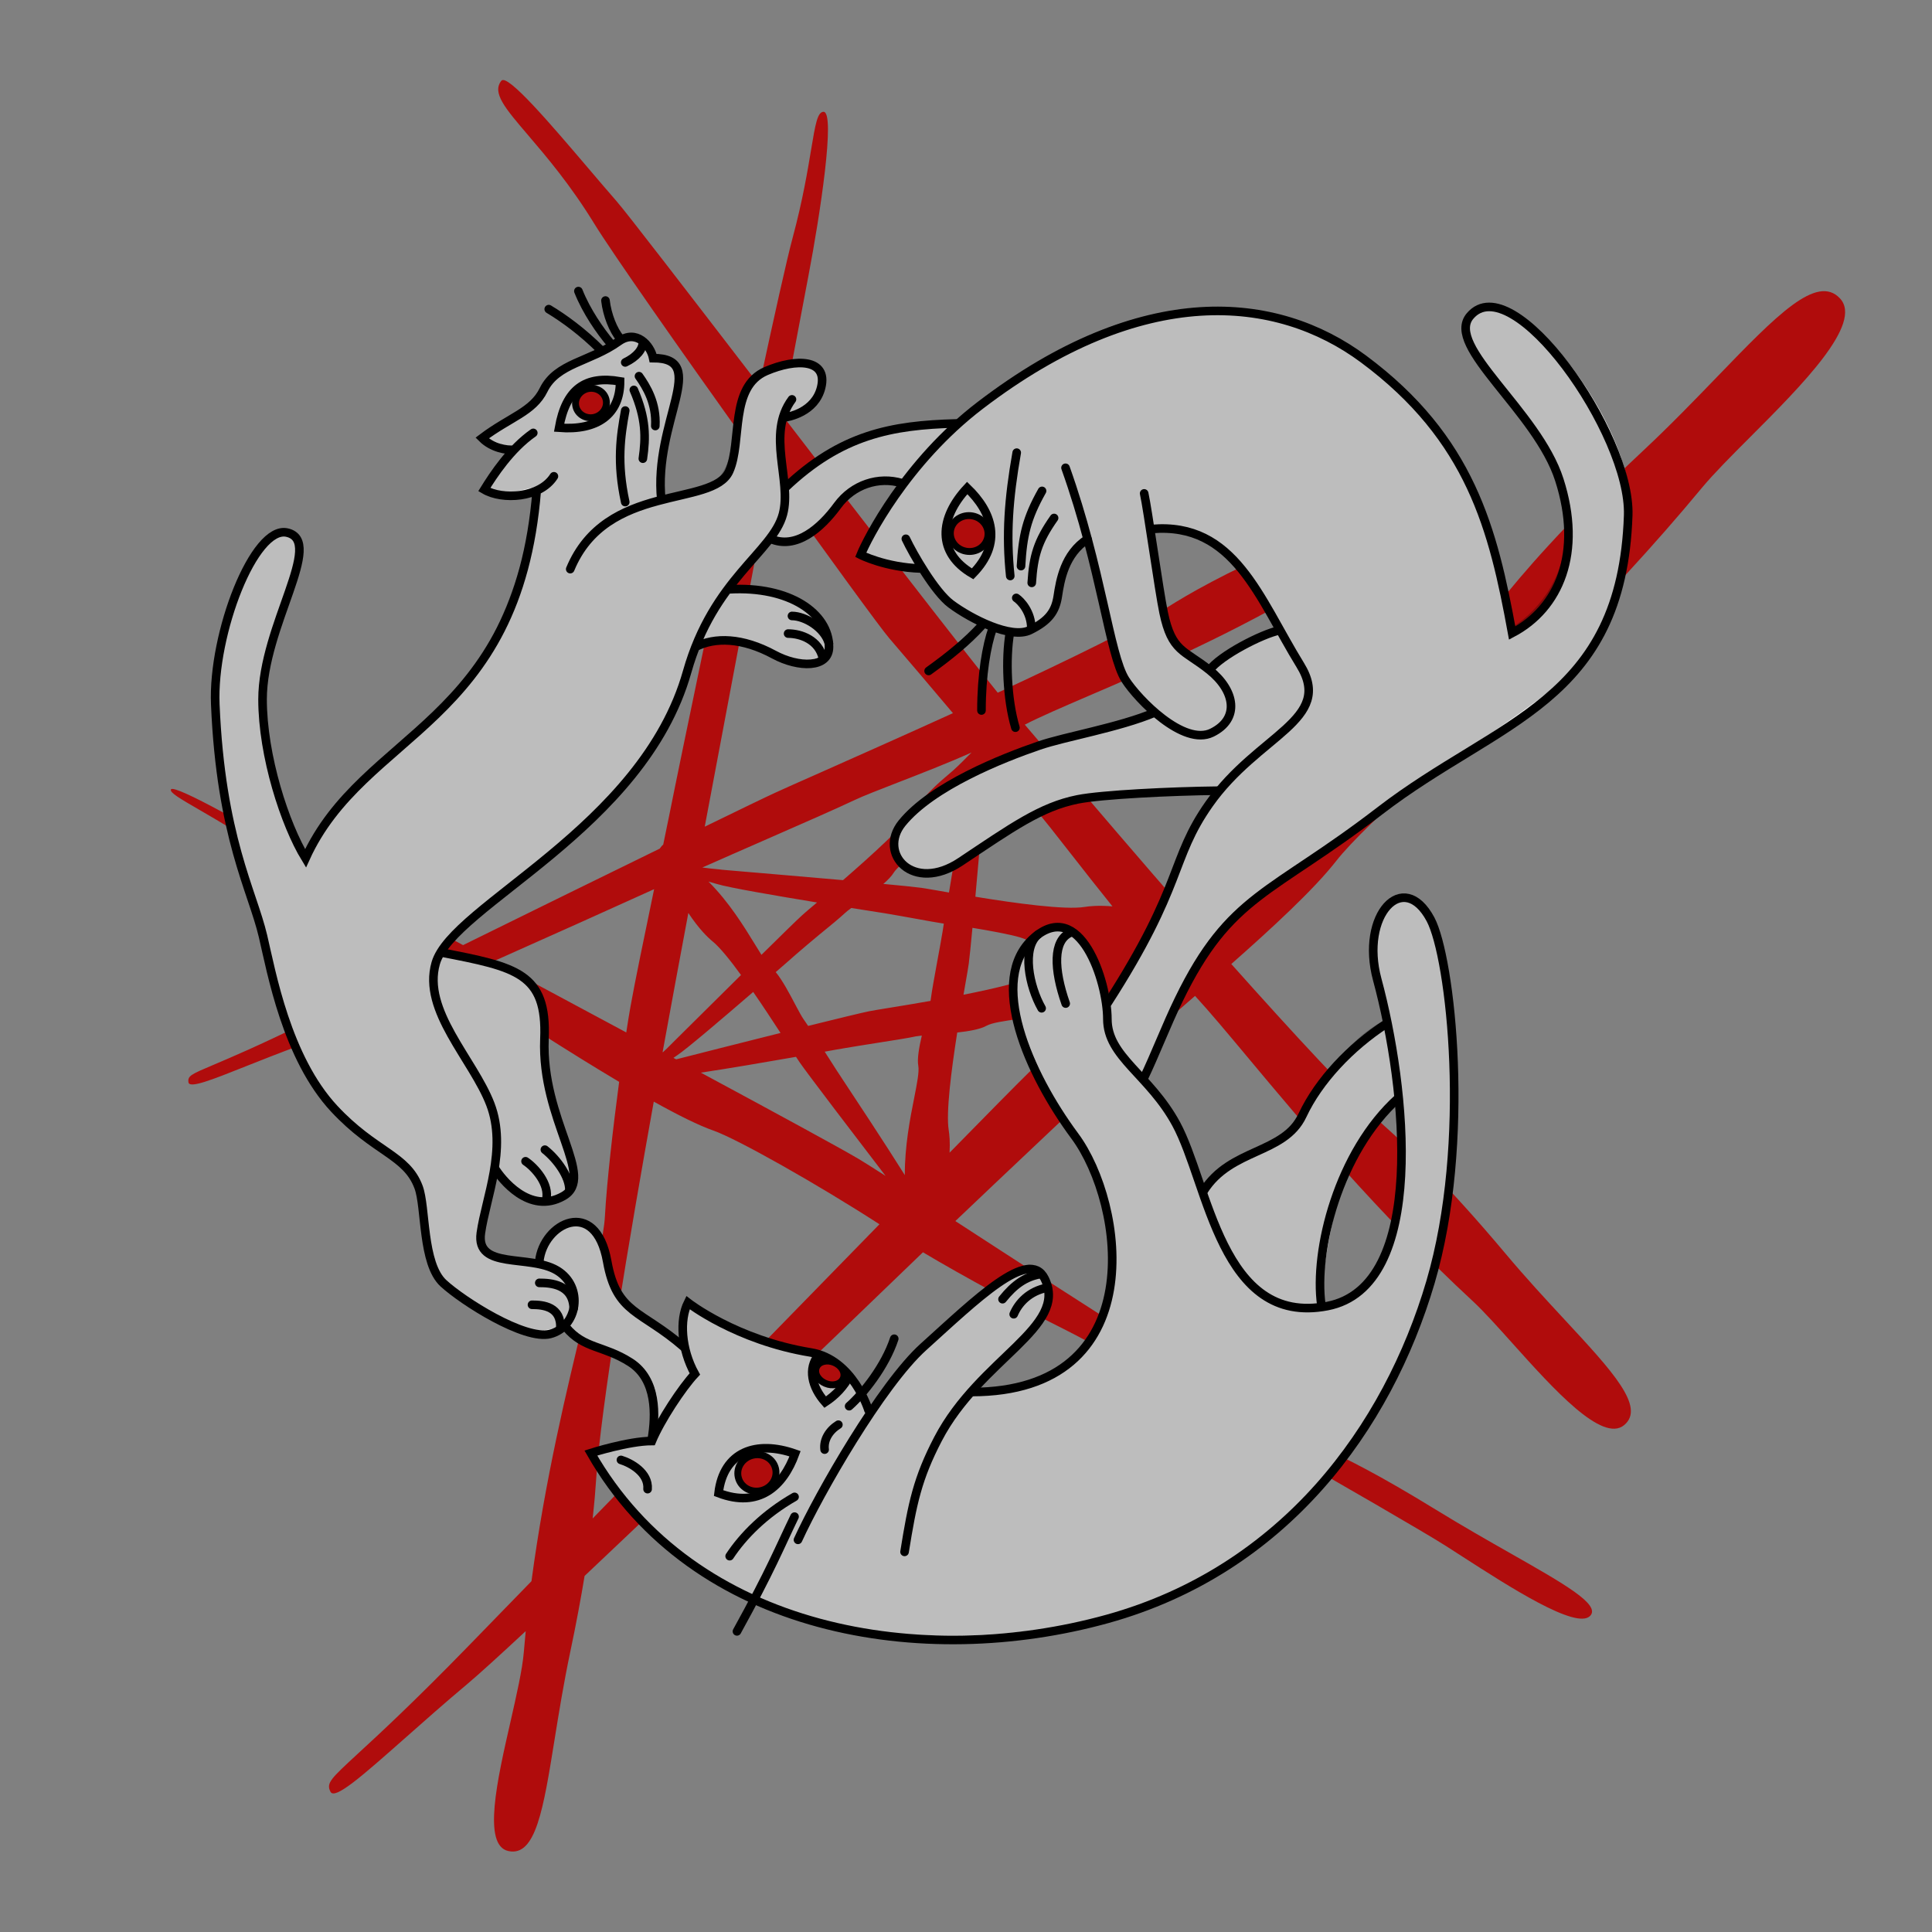 <?xml version="1.0" encoding="utf-8"?>
<!-- Generator: Adobe Illustrator 26.2.1, SVG Export Plug-In . SVG Version: 6.00 Build 0)  -->
<svg version="1.1" id="Layer_1" xmlns="http://www.w3.org/2000/svg" xmlns:xlink="http://www.w3.org/1999/xlink" width="200px" height="200px"
	 viewBox="0 0 2248 2248" style="enable-background:new 0 0 2248 2248;" xml:space="preserve">
<rect x="0" y="0" width="2248" height="2248" fill="#808080" stroke="none"/>
<style type="text/css">
	.st0{fill:none;}
	.st1{fill-rule:evenodd;clip-rule:evenodd;fill:#B00C0C;}
	.st2{fill-rule:evenodd;clip-rule:evenodd;fill:#FFFFFF;}
	.st3{fill-rule:evenodd;clip-rule:evenodd;fill-opacity:0.26;}
	.st4{fill:none;stroke:#000000;stroke-width:10;stroke-linecap:round;}
	.st5{fill:none;stroke:#000000;stroke-width:10;}
	.st6{fill:#B00C0C;stroke:#000000;stroke-width:8;}
</style>
<rect class="st0" width="2248" height="2248"/>
<path class="st1" d="M1612.5,1311.6c24.3,21.7,70.8,65.5,139.3,147.1c23.7,28.3,47.6,54,68.9,77l0,0c55.7,60,94.2,101.6,69.1,122.5
	c-25.5,21.2-82.3-42.1-129.9-95.1l0,0l0,0l0,0c-17.3-19.3-33.4-37.2-46.3-49.2c-110.6-102.5-198.3-207.6-260.8-282.4l0,0l0,0
	c-24.8-29.7-45.6-54.6-62.3-72.7c-26,22.6-47.8,41.7-59.7,53.5c-24.8,24.8-71.7,69-122.2,116.6l0,0l0,0l0,0
	c-32.4,30.6-66.4,62.7-97,91.9c130.8,85,333,216.3,414.5,257.3c5.3,2.7,10.8,5.3,16.9,8.2c25.2,12,59.8,28.6,127.7,70.3
	c30.9,19,60.8,36,87,50.9c63,35.8,105.3,59.8,92.4,72.8c-16.2,16.2-94.4-34.3-148-68.8c-7.1-4.6-13.8-8.9-19.9-12.8
	c-49.2-31.3-384.9-222.7-441.5-250.8c-46.2-22.9-122-64-166.8-90.8c-74.2,71.5-260.7,251.1-393.7,376.6
	c-4.2,25.5-9.6,54.9-16.7,88.5c-7.6,36.1-13.2,70.7-18.2,101.7c-13,80.8-21.9,136.9-53.8,129.9c-30.4-6.6-13-82.7,2.6-151
	c7-30.9,13.7-60.1,15.4-80.6c0.7-8.1,1.4-16.2,2.2-24.3c-30.7,28.6-54.4,50.1-67.2,60.9c-27.3,22.9-52.2,45-73.8,64.1l0,0l0,0
	c-49.1,43.4-81.2,71.8-86.2,61.9c-5.1-10.2,0.1-14.9,31.9-44.3c24.5-22.5,64.7-59.6,128.1-124.7c1-1,2.3-2.4,4-4.1l3.9-4l13.5-13.9
	c13-13.4,30.9-31.8,52.5-54c15.7-118,41.2-223.3,60.3-302.2c13.5-55.9,23.9-98.5,25.2-123c2.2-39.7,9.4-102.4,16.5-155.8
	c-57.3-34-125.6-78.1-190.1-120.7c-83.7,37.1-159.9,70.4-184.3,79.4c-21.9,8.1-42.1,16.1-59.7,23.1c-39.8,15.9-65.9,26.2-67,18.8
	c-1.2-7.6,3.1-9.4,29.1-20.4c20-8.5,52.9-22.4,106.2-48.6c2.9-1.4,9.1-4.5,18-8.9h0.1c25.2-12.4,72-35.5,127.9-63
	c-51.2-34.1-98.2-66.1-133.2-89.9c-23.2-15.8-41.1-27.9-51.3-34.7c-34.6-22.8-62.8-39.2-82.9-50.9c-23.5-13.6-36-20.8-34.3-24.4
	c3.3-7.2,102.4,49.2,159.2,83.2c12.9,7.7,87,47.6,180.7,97.9c74.7-36.8,159.5-78.4,228.9-112.3c0.2-0.3,0.4-0.6,0.6-0.9
	c1.1-1.6,2.2-2.8,3.4-3.8c4.7-22.9,9.4-45.6,13.6-66.7c4.1-20.7,46.6-226,83.7-400.3c-77.1-108-156.3-220.9-177.7-255.7
	c-28-45.6-56-78.3-76.9-102.8c-26.8-31.4-42.1-49.2-31.1-63.2c7-8.9,57.8,50.8,102,102.7c11.4,13.4,22.4,26.3,32,37.3
	c12.4,14.2,83.2,106.3,166.2,214.3c17.5-81.1,32.2-147.4,38.8-171.7c11.7-43.5,17.4-78,21.5-102.6c4.8-28.8,7.3-43.9,14.4-43.9
	c14.3,0-4.1,120.7-17.5,190.6c-2.5,13.4-14.6,77-30.7,162.2c97,126.3,203.6,264.7,250.9,323.1c82-38,160.9-76.4,199.1-100.4
	c21.5-13.5,64.4-38.8,140.8-71.9c26.4-11.5,50.9-23.6,72.9-34.5c57.2-28.4,96.8-48.1,108-23.6c11.4,24.9-48.6,53.4-98.8,77.3
	c-18.3,8.7-35.3,16.8-47,23.9c-100.8,60.5-199,102.8-269,132.8c-31.3,13.5-56.9,24.5-74.5,33.6c9.2,10.7,21.4,25,36,42.1l0,0l0,0
	l0,0c40,46.8,97.4,114.2,157.1,182.5c134.2-129,298.5-290.2,359.7-367.2c24.2-30.5,73.4-88.9,166.4-175.9
	c32.2-30.1,61.3-60.3,87.3-87.2c67.9-70.3,115.1-119.1,142-90.3c27.4,29.2-44.4,101.2-104.5,161.4c-21.9,21.9-42.2,42.3-55.7,58.5
	c-114.9,138.7-234.7,250.3-319.9,329.6c-50,46.5-88,82-106.3,105.4c-25.6,32.8-75,78.3-121.8,119.6
	C1504,1201.6,1572.3,1275.8,1612.5,1311.6z M574.3,1118.5c11.6,6.2,23.4,12.5,35.3,18.9c39.1,20.9,79.6,42.7,119.1,63.9
	c1.8-12,3.5-22.1,4.8-29.5c5.1-28.7,15.9-80.8,27.6-137.2C716.2,1055,645.3,1086.9,574.3,1118.5z M771.4,1224.3
	c-0.1-0.1-0.3-0.1-0.4-0.2c11.3-62.1,20.8-112.9,25.9-140.2l0,0l0,0c1.1-5.7,1.9-10.4,2.6-13.9c0.4-2.2,0.9-4.8,1.4-7.7
	c12.9,19.3,22.8,28.6,28.4,33.2c8.3,6.8,20.2,21.5,32.9,39c-31.6,31.3-64.3,63.7-77,76.3l-0.6,0.6l-1.8,1.8
	c-1.2,1.2-2.1,2.1-2.6,2.6C777.2,1218.9,774.2,1221.7,771.4,1224.3z M786.8,1232.6c-1.1-0.6-2.1-1.1-3.2-1.7c1.5-1,3-2,4.5-3.1
	c11.6-7.8,53.4-43.5,88.3-73.6c11.3,16.3,22.4,33.3,31.8,47.7C859.7,1214.1,808.1,1227.1,786.8,1232.6z M815.5,1248.1
	c31.2-4.7,75.4-12.2,110.7-18.4c2.1,3.2,3.7,5.7,4.8,7.2c9.1,13.1,65.2,86.7,99.4,131.3c-14.2-9.1-25-15.9-31.3-19.7
	C977.3,1335.6,904.6,1296.1,815.5,1248.1z M760.7,1281.8c28.7,16,52.8,27.9,69.4,33.7c27.3,9.5,120.8,62.2,193.2,109
	c-104.8,107.2-235.2,241.1-333.7,342.3c2.1-18.9,3.3-33.8,4-44.9C698.9,1638.4,732.4,1439.5,760.7,1281.8z M878.2,1098.4
	L878.2,1098.4L878.2,1098.4c2.9,4.6,5.5,8.9,7.8,12.6c22.7-22.4,41.7-41,47.6-46.3c2.6-2.4,8.4-7.3,16.1-13.8l0,0l0,0l1-0.8
	c-48-7.9-102.4-17.2-116.5-21.5c-3.4-1-6.6-1.9-9.8-2.8C848.4,1049.8,865.6,1077.9,878.2,1098.4L878.2,1098.4L878.2,1098.4z
	 M983.5,1062.1c1.6-1.4,4-3.4,7-5.6c12.3,2,22.7,3.6,29.8,4.7l0,0l0,0c5,0.8,8.4,1.3,9.6,1.5c11.3,1.9,24.1,4.2,36.3,6.4l0,0
	c11.9,2.2,23.3,4.2,32,5.6c-0.7,4.3-1.2,7.2-1.3,8.4c-1.9,11.3-4.2,24.1-6.5,36.3c-3.2,17.6-6.2,34-7.3,42.7
	c-0.1,0.7-0.2,1.6-0.4,2.5c-18.2,3.2-35,6-48.1,8.1l0,0h-0.1c-11.3,1.9-19.7,3.2-23.5,4c-8.7,1.8-36.8,8.6-70.7,17
	c-2.1-3.1-3.9-5.8-5.4-7.9c-2.2-3.1-5.6-9.5-9.6-17l0,0c-6.6-12.6-15-28.4-22.7-37.7c7.2-6.3,13.3-11.6,17.7-15.4l0.1-0.1l0,0
	l0.1-0.1l0.1-0.1c3.4-3,5.7-5,6.5-5.7c8-6.9,17.1-14.6,25.9-21.9l0,0l0,0C965.9,1077.4,977.6,1067.6,983.5,1062.1z M1091,1036.2
	c4.1,0.7,8.5,1.5,13.2,2.3c4.7-28.8,10.9-66.4,16.5-97.3c-19,21-39.6,37.8-55.4,50.8c-12.6,10.3-22.2,18.1-25.6,23.7
	c-2.4,3.9-6.7,8.3-11.9,12.8c19.7,1.8,34.6,3.3,40.4,4.1C1072,1032.9,1080.1,1034.3,1091,1036.2z M1127.2,1121.4
	c0.8-5.9,2.4-21.4,4.3-41.8c19.1,3.1,43.8,7.6,55.7,11.2c6.7,2.1,14,5.6,22.3,9.5c12.9,6.2,28,13.4,47,18
	c-26.2,4.9-40.2,11.2-47.5,15.1c-15.3,8.2-50.9,16.7-87.9,24c0.8-4.8,1.6-9.2,2.3-13.3l0,0l0,0
	C1125.3,1133.3,1126.7,1125.2,1127.2,1121.4z M1261.8,1055.3c6.1-1,16.4-2,32.6-0.7c-16.3-20.2-32.5-40.9-46.9-59.3l0,0l0,0l0,0l0,0
	c-18.4-23.5-33.9-43.5-43.5-54.2c-10.1-11.3-24.4-27.8-40.9-47.3c-3.2,3.4-6.8,6.8-10.2,10c-2.1,2-4.2,4-6.1,5.8
	c-2.6,29.5-7.6,86.2-11.9,133.8C1181.8,1051.1,1239.2,1058.9,1261.8,1055.3z M844.7,1012.4c21.9,1.9,83.1,7,136.2,11.7
	c33-28.6,72.6-64.5,84.3-82.6c4.7-7.2,14.8-20.8,38.1-40.1c8.1-6.7,14.9-13.5,20.9-19.6l0,0c2.2-2.2,4.2-4.2,6.2-6.2
	c-27.5,12.3-59.1,24.6-85.7,34.9l0,0l0,0l0,0l0,0l0,0l0,0l0,0c-21.8,8.5-40.2,15.6-50.3,20.4c-20.7,9.8-59.2,26.7-100.8,44.9l0,0
	l0,0l0,0c-25.5,11.2-52.1,22.8-76.4,33.6c5.8,0.8,12.3,1.5,19.9,2.2C838.3,1011.8,840.9,1012.1,844.7,1012.4z M1072.6,1204.9
	c-3.2,13.7-5.6,27.2-4.1,35.3c1.2,6.8-1.4,20-4.8,37.4c-4.8,24-11,56-10.9,89.7c-22.6-36.1-60.6-93.6-74.2-114.1v-0.1l-0.1-0.1
	c-2.4-3.7-4.1-6.2-4.7-7.1c-4.5-6.9-9.4-14.6-14.2-22.2c5.6-1,10.4-1.9,14.3-2.6c2.1-0.4,3.9-0.7,5.4-0.9c2.2-0.4,3.8-0.7,4.6-0.8
	c11.8-2,25.1-4.1,37.8-6.1l0,0l0,0l0,0l0,0l0,0c18.4-2.9,35.4-5.5,44.3-7.5C1067.7,1205.6,1069.9,1205.2,1072.6,1204.9z
	 M1113.8,1201.4c13.8-1.5,26.8-3.8,33.9-7.8c6.2-3.5,20.1-5.5,38.3-8.1l0,0c27.6-3.9,65.1-9.2,101-23.5
	c-8.9,8.5-17.3,16.5-25.3,24.1l0,0l0,0c-31.1,29.6-54.3,51.7-65.1,62.3c-14.2,13.9-47.4,47.6-91.7,92.8c0.7-12.6-0.2-21-1-26.2
	C1100.6,1294.5,1106.9,1245.4,1113.8,1201.4z M1108.8,829.8c-24.9-29.5-50.9-60.2-74.3-87.4c-10-11.6-70.1-94.1-137.6-188.4
	c-25.6,135.5-56.6,299.7-76.9,407.9c40-19.5,70-34,82.4-39.7c9-4.2,28.1-12.6,53.8-24l0,0C995.7,880.6,1051,856.1,1108.8,829.8z"/>
<path class="st2" d="M358.5,997.7c-30-39-58.9-163.1-52-202c3.8-21.7,12.8-49.2,21.6-76.1c16.3-50.1,32-98,12.4-101.9
	c-30-6-81,84-88,185c-5.9,85.2,18.2,166,38.1,232.6c7,23.3,13.4,44.9,17.9,64.4c35.8,156,84.5,211.5,152,247
	c24.2,12.7,30.9,50.7,37.2,85.7c5,27.8,9.6,53.7,22.3,63.3c63,47.5,106.5,65.5,139,47.5c5.9,7.6,17.8,13.1,33,20.2
	c16,7.4,35.5,16.5,55.5,31.3c24.4,18.2,16.4,59.1,12.3,80.3l0,0v0.1c-0.1,0.5-0.2,1-0.3,1.5l-69,13c77.5,130,185.5,174.3,255,196
	c64,20,235.2,38.4,391.5-17c146.3-51.8,251.5-196,281.5-258c25-51.6,65.7-157.7,74-267.5c10.5-138.8-17.8-275.1-34-286.5
	c-32-22.5-48.5-7-59.5,35.5c-5.5,21.1,2.5,49,9.1,71.9c2.8,9.8,5.3,18.6,6.4,25.6c-45.6,21.6-87.2,88.5-103.3,114.3
	c-3.7,5.9-6,9.6-6.7,10.2c-12.3,9.6-28.3,18.5-44.4,27.4c-22.6,12.5-45.4,25.2-58.6,40.1c-5.2-12-10.5-25.8-15.6-38.8
	c-5.8-14.8-11.1-28.6-15.4-37.7c-7.6-16.2-19.6-29-28.5-38.4c-4.4-4.7-8-8.5-10-11.6c6.1-11.5,11.9-25.5,18.4-40.9
	c20.3-48.4,46.8-111.4,104.1-158.6c51.7-42.5,135.8-99.6,211.9-151.1l0,0l0,0c77.8-52.7,147.2-99.7,165-119.9
	c24-27,75.1-106.9,65.5-205c-8.1-83.6-84.8-186.5-126.5-210c-61-34.4-77,15-46,51c2.8,3.2,5.9,6.8,9.2,10.6
	c33.9,38.4,92.3,104.6,92.3,185.4c0,53-28,93.5-63.5,116c-15.3-88-38-188-141-288c-171-166-397-54-504.5,48.5
	c-32.5,0-107.7,12.7-128.5,21.5s-61.5,37-72,51.5c-10-47-3-81.5-3-81.5s51.5-11.5,45-46c-4.6-24.3-37.3-23.6-69-4
	c-19.8,12.2-25.1,40.6-30.2,68c-4.7,25.2-9.2,49.7-24.8,60C822,570.8,804,574.1,788,577c-6.4,1.2-12.4,2.3-17.6,3.6
	c-3.3-13.3,1-51,10.5-89c12.3-49.1,15.5-72.5-19.5-75.5c-6-15.5-16.5-25.5-21.5-25.5c-12,0-22.2,6.4-34.1,13.8
	c-9.5,5.9-20,12.5-33.4,17.2c-19.6,6.8-26.4,17.8-32.7,28.1c-3.1,5-6,9.8-10.3,13.9c-7,6.7-18.7,13.8-30.8,21.1
	c-13.1,7.9-26.7,16.1-35.2,24.4l33.5,14.5l-33.5,45.5l33.5,6.5l28.5-6.5c-3,41.5-15,117.5-62,198.5c-15.6,26.9-49.1,57.9-85.2,91.1
	l0,0l0,0C431.1,902.4,379.5,950,358.5,997.7z M1410.8,932.7c-8.2,11.8-18.3,26.2-20.8,32.5c-1.4,3.5-4.8,11.8-9,21.7l0,0l0,0l0,0
	l0,0c-9.3,22.2-22.1,52.9-23.5,58.8c-1.6,6.8-44.3,81.8-65.5,118.5c-3.5-13.7-11.7-42.6-16.5-49c-1.2-1.6-2.7-3.8-4.4-6.4l0,0l0,0
	c-7.1-10.6-18.3-27.1-27.6-29.1c-11.5-2.5-36,1.5-45,15.5s-27.5,45.5-11.5,93.5s47,111,56.5,122s29.5,40,36,61s20.5,88,15,124
	s-21.1,79.7-65.5,101c-37.5,18-66,20.5-92.5,22c10.5-17,40.4-46.6,47-53c0.4-0.4,0.8-0.7,1.2-1.1c16.1-15.5,40.8-39.5,37.3-62.9
	c-2.3-16-10.5-33.5-28.5-26.5c-32.5,12.6-121,95.5-133,109c-9.6,10.8-35,42.8-46.5,57.5c-4.2-10.8-15.1-35-25.5-45
	c-18.3-17.6-40.8-22.8-72.2-30l0,0l0,0l0,0c-7.2-1.7-15-3.4-23.2-5.5c-30.6-7.6-71.3-34.7-89.5-47l-7.5,23.5l2,26
	c-20.8-13-60.5-43.1-67.5-48.5c-13.6-10.4-18.9-33.9-23.1-52.3c-1.8-8.1-3.4-15.1-5.4-19.7c-3.4-7.8-17-33-51-13.5
	c-19.1,11-21.5,30-21.5,38.5c-21.5,0-60.8-2.9-67-19c-5.2-13.5,1.9-38.3,8.3-61c2.9-10.2,5.7-19.9,7.2-28c16.5,25,50.1,46.6,75,34.5
	c29.4-14.3,12.9-56.9,0.3-89.4c-3.7-9.6-7.1-18.3-8.8-25.1c-5.2-20.3-6.6-42.6-7.8-63.7c-2-33.5-3.8-63.8-20.7-77.3
	c-16.8-13.4-49.2-20.3-76.6-26.2c-8.5-1.8-16.5-3.5-23.4-5.3c20.2-28.8,81.2-78.1,125.6-114c22.6-18.3,40.9-33.1,47.4-40
	c4.7-5,9.4-9.9,13.8-14.5c42.7-44.6,74.4-77.7,109.7-189c18.5-7.5,52.9-9.9,77,5c29,18,58.6,22.2,74.5,5c6.5-7,6-43.5-46-65
	c-19.3-8-40.6-8.9-54.5-9.6c-5.2-0.2-9.4-0.4-12-0.9l47.5-56c0.7,0.2,1.4,0.3,2.2,0.5c14.5,3.3,26.4,6.1,53.3-16.5
	c5.9-5,9.9-10.6,13.9-16.3c8.5-12.2,17.6-25,47.1-34.2c17.1-5.3,29.2-2.1,35-0.5c2,0.5,3.2,0.8,3.5,0.5l-29,38.5l-22.5,46.5
	c1.9,0.6,3.9,1.2,6,1.9l0,0l0,0c11.8,3.7,25.2,7.9,38,9.6l0,0c14.7,2,22.5,3,28.5,1.5c2.5,3.3,5.4,7.5,8.6,12.1l0,0
	c8.5,12.1,18.4,26.4,24.4,30.4c11,7.5,71.7,45.1,100,27c19.9-12.7,24.4-35.2,28.1-54c1.7-8.5,3.2-16.3,5.9-22
	c7-14.5,20.5-23.5,26.5-25c1.8,7.5,3.8,16.6,6.2,26.7l0,0l0,0l0,0c10,43.7,24,104.7,30.8,121.3c7.6,18.4,26.7,37.9,37.3,48.8
	c0.6,0.6,1.1,1.1,1.6,1.6c0.6,0.6,1.1,1.1,1.6,1.6c-61.2,17.5-188.2,55.4-207,67c-2.8,1.7-6.8,4-11.8,6.8l0,0
	c-36.3,20.4-118.9,66.8-74.2,104.2c27.4,23,58.9,1.2,97-25.2c21.6-14.9,45.3-31.3,71.5-41.8c51.3-20.5,139.2-20.5,197.7-20.5h0.8
	C1418,922.4,1414.6,927.2,1410.8,932.7z M1609,1469.7c20.1-32.2,26-139.3,22-191c-25.5,18-48.5,51-64,87c-12.1,28-31,111-28,154.5
	C1553.5,1517.2,1583.5,1510.7,1609,1469.7z M1408.5,777.7c-8-4.7-25.7-15.5-32.5-21.5c-8.5-7.5-16.5-17.5-22.5-47.5
	c-4.8-24-10.3-73-12.5-94.5c21-3,51,4.1,70.5,15.5c24,14,48,47,80,99.5l-44,20.5L1408.5,777.7z"/>
<path class="st3" d="M354.9,995.6c-30-39-58.9-163.1-52-202c3.8-21.7,12.8-49.2,21.6-76.1c16.3-50.1,32-98,12.4-101.9
	c-30-6-81,84-88,185c-5.9,85.2,18.2,166,38.1,232.6c7,23.3,13.4,44.9,17.9,64.3c35.8,156,84.5,211.5,152,247
	c24.2,12.7,30.9,50.7,37.2,85.7c5,27.8,9.6,53.7,22.3,63.3c63,47.5,106.5,65.5,139,47.5c5.9,7.6,17.8,13.1,33,20.2
	c16,7.4,35.5,16.5,55.5,31.3c24.4,18.2,16.4,59.1,12.3,80.3l0,0v0.1c-0.1,0.5-0.2,1-0.3,1.5l-69,13c77.5,130,185.5,174.3,255,196
	c64,20,235.2,38.4,391.5-17c146.3-51.8,251.5-196,281.5-258c25-51.6,65.7-157.7,74-267.5c10.5-138.8-17.8-275.2-34-286.5
	c-32-22.5-48.5-7-59.5,35.5c-5.5,21.2,2.5,49.1,9.1,71.9c2.8,9.8,5.3,18.6,6.4,25.6c-45.6,21.6-87.2,88.5-103.3,114.3
	c-3.7,5.9-6,9.6-6.7,10.2c-12.3,9.6-28.3,18.5-44.4,27.4c-22.6,12.5-45.4,25.2-58.6,40.1c-5.2-11.9-10.5-25.8-15.6-38.8
	c-5.8-14.8-11.1-28.6-15.4-37.7c-7.6-16.2-19.6-28.9-28.5-38.4c-4.4-4.7-8-8.5-10-11.6c6-11.5,11.9-25.5,18.4-40.9
	c20.3-48.4,46.8-111.4,104.1-158.6c51.7-42.5,135.8-99.6,211.9-151.1l0,0l0,0c77.8-52.7,147.2-99.7,165-119.9
	c24-27,75-106.9,65.5-205c-8.1-83.6-84.8-186.5-126.5-210c-61-34.4-77,15-46,51c2.8,3.2,5.9,6.8,9.2,10.6
	c33.9,38.4,92.3,104.6,92.3,185.4c0,53-28,93.5-63.5,116c-15.3-88-38-188-141-288c-171-166-397-54-504.5,48.5
	c-32.5,0-107.7,12.7-128.5,21.5s-61.5,37-72,51.5c-10-47-3-81.5-3-81.5s51.5-11.5,45-46c-4.6-24.3-37.3-23.6-69-4
	c-19.8,12.2-25.1,40.6-30.2,68c-4.7,25.2-9.2,49.7-24.8,60c-12.4,8.2-30.4,11.5-46.4,14.4c-6.4,1.2-12.4,2.3-17.6,3.6
	c-3.3-13.3,1-51,10.5-89c12.3-49.1,15.5-72.5-19.5-75.5c-6-15.5-16.5-25.5-21.5-25.5c-12,0-22.2,6.4-34.1,13.8
	c-9.5,5.9-20,12.5-33.4,17.2c-19.6,6.8-26.4,17.8-32.7,28.1c-3.1,5-6,9.8-10.3,13.9c-7,6.7-18.7,13.8-30.8,21.1
	c-13.1,7.9-26.7,16.1-35.2,24.4l33.5,14.5l-33.5,45.5l33.5,6.5l28.5-6.5c-3,41.5-15,117.5-62,198.5c-15.6,26.9-49.1,57.9-85.1,91.1
	l0,0l0,0C427.5,900.3,375.9,947.9,354.9,995.6z M1407.2,930.6c-8.2,11.8-18.3,26.2-20.8,32.5c-1.4,3.5-4.8,11.8-9,21.7l0,0l0,0l0,0
	l0,0c-9.3,22.2-22.1,52.9-23.5,58.8c-1.6,6.8-44.3,81.8-65.5,118.5c-3.5-13.7-11.7-42.6-16.5-49c-1.2-1.6-2.7-3.8-4.4-6.4l0,0l0,0
	c-7.2-10.6-18.3-27.1-27.6-29.1c-11.5-2.5-36,1.5-45,15.5s-27.5,45.5-11.5,93.5s47,111,56.5,122s29.5,40,36,61s20.5,88,15,124
	s-21.1,79.7-65.5,101c-37.5,18-66,20.5-92.5,22c10.5-17,40.4-46.6,47-53c0.4-0.4,0.8-0.7,1.2-1.1c16.1-15.5,40.8-39.4,37.3-62.9
	c-2.3-16-10.5-33.5-28.5-26.5c-32.5,12.6-121,95.5-133,109c-9.6,10.8-35,42.8-46.5,57.5c-4.2-10.8-15.1-35-25.5-45
	c-18.3-17.6-40.8-22.8-72.2-30l0,0l0,0l0,0c-7.2-1.7-15-3.4-23.2-5.5c-30.6-7.6-71.3-34.7-89.5-47l-7.5,23.5l2,26
	c-20.8-13-60.5-43.1-67.5-48.5c-13.6-10.4-18.9-33.9-23.1-52.3c-1.8-8-3.4-15.1-5.4-19.7c-3.4-7.8-17-33-51-13.5
	c-19.1,11-21.5,30-21.5,38.5c-21.5,0-60.8-2.9-67-19c-5.2-13.5,1.9-38.3,8.3-61c2.9-10.2,5.7-19.9,7.2-28c16.5,25,50.1,46.6,75,34.5
	c29.4-14.3,12.9-56.8,0.3-89.4c-3.7-9.6-7.1-18.3-8.8-25.1c-5.2-20.3-6.5-42.6-7.8-63.7c-2-33.5-3.8-63.8-20.7-77.3
	c-16.8-13.4-49.2-20.3-76.6-26.2c-8.5-1.8-16.5-3.5-23.4-5.3c20.2-28.8,81.2-78.1,125.6-114c22.6-18.3,40.9-33.1,47.4-40
	c4.7-5,9.4-9.9,13.8-14.5c42.7-44.6,74.4-77.7,109.7-189c18.5-7.5,52.9-9.9,77,5c29,18,58.6,22.2,74.5,5c6.5-7,6-43.5-46-65
	c-19.3-8-40.6-8.9-54.5-9.6c-5.2-0.2-9.4-0.4-12-0.9l47.5-56c0.7,0.2,1.4,0.3,2.2,0.5c14.5,3.3,26.4,6.1,53.3-16.5
	c5.9-5,9.9-10.6,13.9-16.3c8.5-12.2,17.6-25,47.1-34.2c17.1-5.3,29.3-2.1,35-0.5c2,0.5,3.2,0.8,3.5,0.5l-29,38.5L999,645.1
	c1.9,0.6,3.9,1.2,6,1.9l0,0l0,0c11.8,3.7,25.2,7.9,38,9.6l0,0c14.7,2,22.5,3,28.5,1.5c2.5,3.3,5.4,7.5,8.6,12.1l0,0
	c8.5,12.1,18.4,26.4,24.4,30.4c11,7.5,71.7,45.1,100,27c19.9-12.7,24.4-35.2,28-54c1.7-8.5,3.2-16.3,6-22c7-14.5,20.5-23.5,26.5-25
	c1.8,7.5,3.8,16.6,6.2,26.7l0,0l0,0l0,0c10,43.7,24,104.7,30.8,121.3c7.6,18.4,26.7,37.9,37.3,48.8c0.6,0.6,1.1,1.1,1.6,1.6
	c0.6,0.6,1.1,1.1,1.6,1.6c-61.2,17.5-188.2,55.4-207,67c-2.8,1.7-6.8,4-11.8,6.8l0,0c-36.3,20.4-118.9,66.8-74.2,104.2
	c27.4,23,58.9,1.2,97-25.2c21.6-14.9,45.3-31.3,71.5-41.8c51.3-20.5,139.2-20.5,197.7-20.5h0.8
	C1414.4,920.3,1411,925.2,1407.2,930.6z M1605.4,1467.6c20-32.2,26-139.3,22-191c-25.5,18-48.5,51-64,87c-12,28-31,111-28,154.5
	C1549.9,1515.1,1579.9,1508.6,1605.4,1467.6z M1404.9,775.6c-8-4.7-25.7-15.5-32.5-21.5c-8.5-7.5-16.5-17.5-22.5-47.5
	c-4.8-24-10.3-73-12.5-94.5c21-3,51,4.1,70.5,15.5c24,14,48,47,80,99.5l-44,20.5L1404.9,775.6z"/>
<path class="st4" d="M769.5,581.8c-9.5-91.6,56.9-165.1-9.5-165.1c-3-15-19.7-34-40-19.5c-33.5,24-72,25-87.5,56.5
	c-12.5,25.5-39,31.5-71.5,56c11.5,11.5,28.5,14.5,37.2,13.5 M620.5,503.7c-26.5,18.5-46.5,49-57,66c20.9,12.3,64.8,10,81-15.5
	 M624.5,570.8c-22,273.9-201.5,279.3-269,427.9c-24-39.3-50-119.2-50-185c0-85.5,73-184,28.5-194c-38.2-8.6-87,117.5-83.5,200
	c6.5,153.9,43,216.5,55.5,269.5c9.8,41.5,27.5,141.5,83,201c47.4,50.8,84,53.5,98,91c8.8,23.4,4,89,29,112
	c22.6,20.8,94.3,66.4,124,59c32-8,40-55,8-74s-94.5-0.5-88.5-43.5c5.7-40.6,31-98,11-150S491,1176,507,1120.7
	c19.5-67.5,240.9-156.1,292.5-339c30.5-108,99.7-139,111.5-183.5c10.5-39.5-19.5-93,10.5-133.5 M663.5,662.2
	c42-101.5,166-71.5,185-114c15.3-34.2-0.2-98,43-116.5c35-15,72-14,64,19c-7,29-38.2,34.7-44.5,35.3 M809.3,752.7
	c22.3-11.5,54.3-11,91.3,9c28.5,15.4,64,16,64-9c0-39-46-71-116-67"/>
<path class="st5" d="M513,1108.2c88,17,123.7,24.2,120.5,100.5c-3.9,95,60.5,161.1,22,183c-39.5,22.5-72.5-20.7-79.5-32"/>
<path class="st4" d="M619,1518.2c13,0,34.5,2,33,28"/>
<path class="st4" d="M627.5,1492.7c13,0,39,1.5,40,29.5"/>
<path class="st4" d="M1071.4,661.5c-41.3-1.3-69.9-15.9-69.9-15.9c7.3-18.1,52.5-107.8,139-173.9c188.9-144.3,344.8-129.1,446-54
	c124.8,92.7,150.9,197.8,173,318.9c54.9-28.9,82-93.6,54.9-178.2c-25.6-80.1-133.6-155.6-103.9-190.7c49-58,187.2,137,184,232
	c-7.4,217.9-150.5,237.2-289,343.8c-126.8,97.6-174.4,97-233.8,219.3c-14.8,30.4-27.6,64.3-41.4,92.9 M1340.1,615.5
	c96.4-8.3,124.9,80.6,172.8,158.3c39.5,64.1-48.9,80.5-106,161.7c-45.4,64.5-29.3,93.6-117.9,231.2"/>
<path class="st4" d="M1112.5,492.7c-75.2,2-133.9,13-199,74.9 M1049.5,562.2c-27.1-8.2-57,1.5-75,26c-19.6,26.8-48.5,51.6-78,38.7
	 M1054,626.9c8.4,17.8,33.8,62,52.5,75.9c23.1,17.2,70,41.2,91.9,30.4s29.7-21.7,32.4-39.5s7.7-49.4,34.8-66.5 M1239.8,544.3
	c42,117.8,51,217.4,69.6,246.6c14.7,23,67.9,77.8,100.8,61.6s26.8-49-2.9-72.8 M1407.3,779.7c-29.7-23.8-43.8-21-53.4-67
	c-5.3-25.4-18.4-119.7-22.6-138.6 M1407.3,779.7c12.8-17.2,61.2-42.1,81-46.1 M1343.5,829.1c-41.1,17.4-104.5,28.1-134.4,38.4
	c-42.7,14.6-124.5,47.1-159.5,90.2c-28.6,35.2,12.5,82,68,45c60-40,93.6-64.1,136.4-72.6c27.6-5.5,108.7-9.5,163.5-10.1"/>
<path class="st4" d="M1010.5,1640.7c0,0-18-59-67-67c-87-14.2-143-58-143-58c-10,20-8,54,8,83c-15,16-40,54-50,78c-27,0-71,14-71,14
	c120,210,387,252.3,601,193c205.5-57,326-222,376-392c47.9-162.8,23.6-377.8,0-422c-31.6-59.2-82.3-5.1-62,70
	c34,126,58.8,357.4-58,380c-124,24-138-142-176-212c-31.2-57.4-80-78-80-122s-32-142-86-94s-5.8,157.4,48,230
	c58.7,79.1,90,298-120,298"/>
<path class="st4" d="M928.5,1791.7c25-54.7,97.2-180.5,146-224.5c61-55,122.9-116.1,141-79.5c28,56.5-75.2,93-124,186.5
	c-24,46-30,75.5-39,131.5 M722.5,1698.7c11,3.3,32.6,14.8,31,34 M758.5,1674.2c4.5-27,6.2-69-25-89s-54-15.5-75-41 M627.5,1467.7
	c4.5-44.5,65.5-75.5,79,0c11,61.5,39,56.1,89,99.5 M1400.5,1385.7c31.5-50,93.7-42.5,115-88c19-40.5,56-79.5,97.5-106.5
	 M1537.5,1518.7c-9-64,20-178.5,89.5-241 M727.5,421.7c13.5-6.5,20.5-15.5,20.5-23.5 M650.5,497.7c8-45,30.5-61,71-54
	C721.5,482.2,695,501.2,650.5,497.7z"/>
<path class="st4" d="M638.5,359.7c17.5,10.5,39.5,26.5,60.5,47.5 M673,338.7c9.5,24,25.5,46.6,37.5,61 M721.5,393.7
	c-8-9.6-15-27-17-44 M743.5,437.7c8.7,12.3,20.5,31.5,19,58 M737.5,453.7c14.5,33.5,14,55.5,10.5,80 M727.5,477.7
	c-5.5,30-10,60.5,0,106.5 M1183,526.7c-9.5,54-12.5,95.5-7.5,143.5 M1212.5,571.2c-18,32-22.5,52-24.5,87.5 M1200.5,678.2
	c2-31.5,7-48.5,26-75.5 M1175,736.7c-5,29-3.5,76.5,6.5,110 M1155,731.2c-7,19.7-13,54-13,95.5 M1142,728.2
	c-17,18.5-36.5,34.5-61.5,52.5 M1182.5,695.7c5,3.3,17.5,16.3,17.5,35.5 M924.5,1741.7c-35,20-60,45.5-75.5,69 M924.5,1764.7
	c-17,35-27.5,62-67,133.5 M988,1636.2c16.5-14.5,42-46.5,52.5-78.5 M959.5,1686.7c-1.5-11.5,5.5-22.5,16-29 M1166.5,1511.7
	c14-17.5,27-26,43-29 M1179.5,1529.2c5.5-13,17.9-27,39.5-31 M1212,1173.2c-14.5-25.5-23.5-70-4-86 M1240,1167.7
	c-14-40-15-73.5,5.5-82.5 M921.5,716.7c15,0,38,13.5,43,32 M634,1337.7c14.5,11.5,28.5,31.5,28.5,46.5 M611.5,1351.2
	c10.5,7,28.5,26.5,24,45 M917,737.2c15,0,36,7.5,40.5,29"/>
<path class="st6" d="M691.5,485.6c9.4-2.2,15.9-11.3,13.7-20.7c-2.2-9.4-12-14.7-21.4-12.6c-9.4,2.2-15.9,11.3-13.7,20.7
	C672.3,482.4,682.1,487.8,691.5,485.6z"/>
<path class="st6" d="M885.5,1734.4c11.7-2.7,19.6-14,16.9-25.6c-2.7-11.6-14.7-18.3-26.5-15.5c-11.7,2.7-19.6,14-16.9,25.6
	C861.7,1730.5,873.7,1737.2,885.5,1734.4z"/>
<path class="st6" d="M981.2,1604c1.6-3.9,0.7-7.9-1.3-11.1s-5.3-5.9-9.3-7.6s-8.2-2.1-11.9-1.2c-3.7,0.8-7.2,3-8.8,6.9
	s-0.7,7.9,1.3,11.1s5.3,5.9,9.3,7.6s8.2,2.1,11.9,1.2C976,1610.1,979.5,1607.9,981.2,1604z"/>
<path class="st4" d="M836.1,1737.3c47,17.9,75.1-7.8,89-45.8C880,1675.6,841.8,1689,836.1,1737.3z"/>
<path class="st4" d="M952.5,1576.7c-13,15.5-8,37.1,7.6,54.8c12.6-8.2,22.2-18.9,28.1-30.3"/>
<path class="st6" d="M1149.3,624.8c2.1-11.6-6.1-22.4-17.8-24.5s-23.2,5-25.4,16.5c-2.1,11.6,6.1,22.4,17.8,24.5
	C1135.6,643.5,1147.1,636.4,1149.3,624.8z"/>
<path class="st4" d="M1131.7,667.7c35.3-35.9,22.8-72-6.3-99.9C1092.7,602.9,1089.6,643.2,1131.7,667.7z"/>
</svg>
